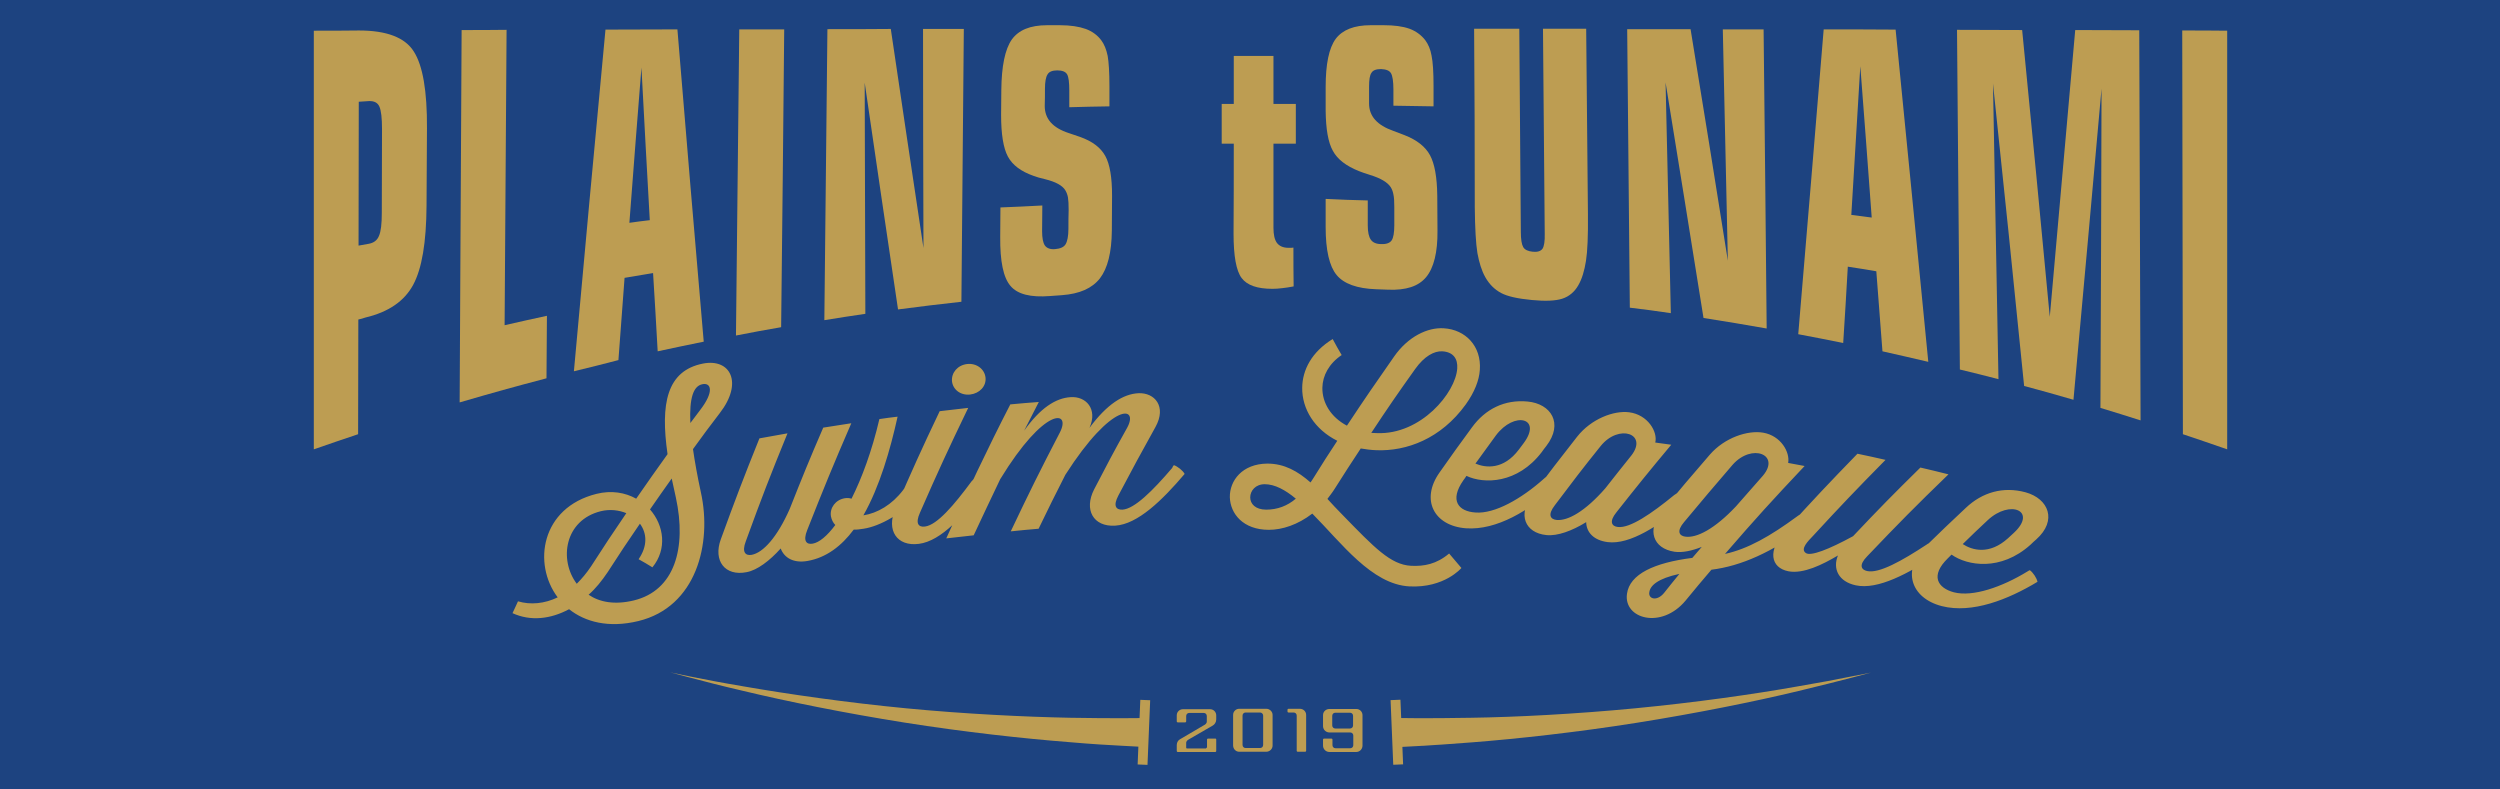 <?xml version="1.0" encoding="utf-8"?>
<!-- Generator: Adobe Illustrator 23.0.3, SVG Export Plug-In . SVG Version: 6.00 Build 0)  -->
<svg version="1.1" id="Layer_1" xmlns="http://www.w3.org/2000/svg" xmlns:xlink="http://www.w3.org/1999/xlink" x="0px" y="0px"
	 viewBox="0 0 1140 360" style="enable-background:new 0 0 1140 360;" xml:space="preserve">
<style type="text/css">
	.st0{fill:#1D4380;}
	.st1{fill:#BD9D52;}
</style>
<path class="st0" d="M0,0h1140v360H0V0z"/>
<g>
	<path class="st1" d="M236.2,274.2c5.7,1.7,12.1,1.1,18.1-1.8c-11.5-15.3-7.6-40.9,17.7-47.2c6.8-1.7,13.1-0.6,18.1,2.2
		c5.6-8.1,8.5-12.2,14.3-20.3c-3.3-23-0.4-38,16.1-41.3c12.6-2.5,18.5,8.7,7.7,22.6c-5,6.5-7.4,9.8-12.2,16.4
		c0.8,5.6,2,12.3,3.6,19.7c5.2,23.4-2.1,52.3-28.5,58.7c-13.6,3.3-24.3,0.4-31.6-5.4c-8.4,4.5-17.5,5.6-25.8,1.8
		C234.8,277.4,235.2,276.3,236.2,274.2 M263,266.2c2.3-2.3,4.5-4.9,6.5-7.9c6.3-9.8,9.5-14.6,16.1-24.3c-3.4-1.4-7.5-1.9-11.6-0.9
		C257.4,237.2,254.8,255.3,263,266.2 M268.4,271.2c5,3.4,11.9,4.7,20.6,2.6c18.6-4.5,24.2-23.8,19.2-46.9c-0.8-3.5-1.1-5.2-1.9-8.7
		c-4,5.6-6,8.5-9.9,14.1c6.4,7.3,7.9,18.1,1.1,26.4c-2.5-1.5-3.7-2.3-6.3-3.7c4.2-6.1,3.8-11.9,0.6-16.2c-6,8.8-9,13.2-14.7,22.1
		C274.4,264.9,271.6,268.4,268.4,271.2 M314.8,192.9c1.7-2.3,2.6-3.4,4.3-5.7c6.9-8.9,5-12.8,1.2-12
		C316.2,176,314.3,181.4,314.8,192.9 M385.2,227.2c1.1-0.2,2.1-0.1,3.1,0.2c4.7-9.4,9.3-21.7,12.7-36.3c3.3-0.5,5-0.7,8.3-1.1
		c-3.3,15-8.2,32-15.6,45c6.4-1,13-4.8,18.1-11.5c0.3-0.4,0.4-0.6,0.7-1c1.8,0.5,4.2,2,5.3,3.5c-5.5,8-16.6,14-24,15.1
		c-1.6,0.2-3,0.5-4.5,0.4c-5.6,7.5-12.5,12.8-21.1,14.3c-6.3,1.1-10.6-1.4-12.2-5.7c-5,5.6-10.7,9.9-15.5,10.8
		c-9.9,2-15.4-5.2-11.8-15c6.7-18.4,10.2-27.6,17.6-46c5.1-0.9,7.7-1.4,12.8-2.3c-8,19.6-11.8,29.4-19,49.2c-2,5.2,0,6.7,2.7,6.2
		c5.2-1,11.6-8,17.3-20.9c5.9-14.9,8.9-22.3,15.3-37.1c5.1-0.8,7.7-1.2,12.8-2c-8.4,19.4-12.4,29.2-20.1,48.7
		c-2.1,5.2-0.2,6.7,2.5,6.2c2.9-0.5,6.5-3.4,10.3-8.5c-1-1-1.7-2.4-2-4C378.3,231.6,381,227.9,385.2,227.2 M443.8,218.6
		c1.8,0.5,4.2,2.1,5.2,3.6c-9.2,12.6-19.7,24.5-30,25.8c-10,1.3-14.9-6.2-10.8-15.8c7.8-17.9,11.8-26.9,20.3-44.7
		c5.2-0.6,7.8-0.9,13-1.5c-9.2,19.1-13.6,28.6-22,47.8c-2.3,5.1-0.5,6.7,2.3,6.3c5.5-0.7,13.2-9.7,21.3-20.7
		C443.4,219.2,443.5,219,443.8,218.6 M441,166c4.3-0.5,8,2.3,8.4,6.2c0.4,3.9-2.7,7.2-7,7.7c-4.3,0.5-7.9-2.2-8.3-6.1
		C433.8,169.9,436.7,166.5,441,166 M535.3,212.1c1.7,0.6,4,2.4,4.9,4c-10.1,11.9-21.4,23-31.7,23.6c-10,0.6-14.3-7.3-9.6-16.5
		c5.8-11.2,8.8-16.9,15-28c5.7-10.2-6.6-12.3-28.1,21.3c-5,9.8-7.4,14.7-12.2,24.6c-5.1,0.4-7.6,0.7-12.7,1.2
		c8.6-18.1,13.1-27.2,22.4-45.1c5.3-10.2-6.8-12.1-27.2,21.3c-4.9,10.2-7.3,15.4-12.1,25.6c-5,0.6-7.5,0.8-12.5,1.4
		c9.2-20.6,18.9-41.1,29.2-61.1c5.2-0.5,7.8-0.7,13-1.1c-2.7,5.2-4,7.8-6.7,13.1c7.3-10.3,14.4-14.9,21.2-15.3
		c6.9-0.5,12.5,5.3,8.6,14c7.9-10.7,15.4-15.5,22.4-15.8c7.3-0.3,12.9,6,7.7,15.4c-6.9,12.4-10.3,18.7-16.9,31.2
		c-2.6,4.9-1,6.6,1.8,6.5c5.5-0.3,13.9-8.7,22.7-19C534.8,212.7,534.9,212.5,535.3,212.1 M611.8,161.9c-5.8,3.9-8.7,9.4-8.8,14.9
		c-0.1,6.8,3.8,13.4,11.2,17.3c8.4-12.7,12.7-18.9,21.5-31.5c6.4-9.2,15.4-13.4,22.7-12.9c9.9,0.6,17.2,8.2,16.4,19
		c-0.3,4.7-2.4,10.1-6.4,15.7c-11.4,15.8-27.1,21.4-40.7,20.9c-2.6-0.1-4.9-0.4-7.2-0.8c-4.8,7.2-7.1,10.9-11.7,18.1
		c-1.1,1.8-2.4,3.4-3.5,4.9c2.2,2.4,4.4,4.8,6.8,7.2c14.6,15,22,22.8,31.3,23.3c5.9,0.3,11.6-0.7,17.4-5.6c2.2,2.6,3.4,4,5.6,6.6
		c0,0-7.7,9.2-23.7,8.4c-17.2-0.9-31-19.8-44.3-33.2c-6.6,5.1-13.7,7.4-19.8,7.4c-11.8,0-17.6-7.4-17.8-14.9
		c-0.1-7.5,5.6-15.2,17.1-15.3c7.8,0,13.9,3.5,19.7,8.6c0.6-0.8,1.1-1.7,1.7-2.6c4.1-6.6,6.2-9.9,10.5-16.4
		c-10.4-5.2-16.1-14.5-16-24.2c0.1-8.1,4.3-16.3,13.9-22.2C609.3,157.6,610.1,159,611.8,161.9 M590.9,227.4c-4.8-4-9.6-6.6-14.2-6.6
		c-4.2,0-6.6,3-6.6,6c0,2.9,2.3,5.6,7.3,5.6C582.5,232.4,587,230.7,590.9,227.4 M625.3,197.4c1,0,1.6,0.1,2.6,0.1
		c20,0.8,35.9-18.4,36.6-29.5c0.3-4.4-1.8-7.5-6.8-7.8c-3.7-0.2-8.2,2.2-12.4,8.1C637.1,179.8,633.1,185.6,625.3,197.4 M668.7,217
		c-0.5,0.8-0.8,1.2-1.4,2c-6.5,9.3-2.2,14.2,5.5,14.7c8.8,0.7,21-6.3,31.1-15.3c0.4-0.3,0.6-0.5,0.9-0.8c1.6,0.9,3.6,2.9,4.3,4.6
		c-11.6,10.4-26.5,19.7-40.6,18.7c-14.7-1.1-20.8-13.1-12.1-25.4c5.8-8.3,8.8-12.4,14.8-20.6c6.1-8.4,14.9-12.8,25.4-11.8
		c10.6,1,16.5,9.9,8.5,20.3c-0.9,1.1-1.3,1.7-2.1,2.8C692,220.6,676.7,220.8,668.7,217 M672.8,211.4c4.7,2,12.8,2.9,19.8-6.4
		c0.8-1.1,1.3-1.7,2.1-2.8c8.8-11.7-4.2-14.9-12.6-3.6C678.4,203.7,676.5,206.3,672.8,211.4 M764.5,225c1.6,0.9,3.5,3.1,4.1,4.8
		c-12.1,9.8-25.3,18.7-35.5,17.4c-6.3-0.8-9.7-4.4-9.8-9.1c-6.5,4-13.1,6.4-18.1,5.9c-10-1-13-9.5-6.8-17.8
		c8.2-10.9,12.3-16.3,20.8-27.1c6.4-8.1,16.7-12,23.7-11.1c8.5,1.1,13.1,8.9,11.9,13.8c2.9,0.4,4.4,0.6,7.3,1
		c-10.2,12.2-15.2,18.4-25,30.8c-3.5,4.3-2.1,6.4,0.6,6.7c5.5,0.7,15.3-6,25.8-14.6C763.9,225.5,764.1,225.3,764.5,225 M709,230.4
		c-3.4,4.4-2,6.4,0.8,6.7c5.2,0.5,13.1-4,22.2-14.4c4.7-6,7.1-9,11.9-15c7.7-9.9-5.7-14.6-14-4.3C721.3,214.1,717.2,219.5,709,230.4
		 M771.7,254.4c1.7-2,2.6-3,4.3-5c-4.6,1.8-8.9,2.7-12.4,2.2c-10-1.5-12.6-10.1-6-18.2c8.7-10.5,13.1-15.7,22.1-26.1
		c6.8-7.8,17.3-11.2,24.3-10c8.1,1.4,12.3,8.9,11.4,13.8c3,0.6,4.5,0.8,7.5,1.4c-14.9,15.8-22.2,23.8-36.3,40.1
		c10.4-2.3,20.5-8,33-17.2c0.4-0.3,0.6-0.4,1-0.7c1.6,1,3.4,3.2,3.9,5c-16.7,12.3-30.6,18.4-44.1,20.1c-4.8,5.6-7.1,8.4-11.8,14.1
		c-11,13.2-28.3,8.3-26.7-3.1C743.1,261.8,754.3,256.6,771.7,254.4 M758.8,270.4c2.8-3.5,4.2-5.3,7-8.7c-9.8,2.1-13.3,5.3-13.7,8.3
		C751.5,273.1,755.5,274.4,758.8,270.4 M768,238c-3.6,4.2-2.3,6.3,0.4,6.7c5.3,0.8,13.6-3.6,23.2-13.8c4.9-5.6,7.4-8.4,12.3-14
		c8.1-9.6-5-14.9-13.8-5C781.2,222.3,776.7,227.5,768,238 M879.6,247.7c1.5,1.1,3.2,3.4,3.7,5.2c-13,8.6-27,16.2-37.1,14
		c-7.8-1.7-10.6-7.5-8.1-13.6c-7.1,4.2-15.8,8.5-22.6,7.2c-8.1-1.6-9.7-9.5-1.3-18.7c12.8-14.1,19.4-21.1,32.8-34.9
		c5.1,1.1,7.7,1.6,12.8,2.8c-13.5,13.7-20.2,20.7-33.1,34.7c-2.1,2.2-6,6-3.2,7.8c2.2,1.5,10.3-1.6,21.5-7.7
		c12-12.7,18.1-18.9,30.7-31.3c5.1,1.2,7.7,1.8,12.8,3.1c-15.2,14.7-22.6,22.2-37.1,37.4c-3.9,4-2.7,6.1,0,6.7
		c5.4,1.2,15.8-4.6,27.2-12.1C878.9,248.1,879.1,247.9,879.6,247.7 M889.9,252.9c-0.7,0.7-1,1-1.7,1.7c-8.1,7.9-4.7,13.5,2.8,15.5
		c8.6,2.2,21.9-2.4,33.5-9.5c0.4-0.3,0.7-0.4,1.1-0.6c1.5,1.1,3.1,3.5,3.5,5.3c-13.4,8.1-29.8,14.6-43.6,11.1
		c-14.4-3.7-18.3-16.7-7.5-27.2c7.3-7.1,10.9-10.6,18.4-17.6c7.5-7.1,17-9.9,27.3-7.1c10.4,2.9,14.6,12.8,4.8,21.5
		c-1,0.9-1.6,1.4-2.6,2.4C912.3,260.6,897.1,258,889.9,252.9 M895,248.1c4.3,2.8,12.1,5.1,20.7-2.7c1-1,1.6-1.4,2.6-2.4
		c10.8-10-1.6-15.4-11.9-5.8C901.8,241.5,899.5,243.7,895,248.1"/>
	<path class="st1" d="M550,341.1c0.2,0,0.4-0.2,0.4-0.4v-3.5c0-0.2,0.2-0.4,0.4-0.4h3.4c0.3,0,0.4,0.2,0.4,0.4v5.3
		c0,0.2-0.2,0.4-0.4,0.4h-17.2c-0.2,0-0.4-0.2-0.4-0.4v-2.8c0-1.2,0.7-2.2,1.5-2.6l11.4-6.7c0.4-0.3,0.8-0.8,0.8-1.3v-2.6
		c0-0.8-0.6-1.4-1.4-1.4h-6.6c-0.8,0-1.4,0.6-1.4,1.4v2.5c0,0.2-0.2,0.4-0.4,0.4h-3.5c-0.2,0-0.4-0.2-0.4-0.4v-2.8
		c0-1.6,1.3-2.8,2.8-2.8h12.4c1.6,0,2.8,1.3,2.8,2.8v1.9c0,1.2-0.7,2.2-1.5,2.7l-11.4,6.6c-0.4,0.3-0.8,0.8-0.8,1.3v2.2
		c0,0.2,0.1,0.4,0.4,0.4H550z"/>
	<path class="st1" d="M577.4,342.8h-12.3c-1.6,0-2.8-1.3-2.8-2.9v-13.9c0-1.6,1.3-2.8,2.8-2.8h12.3c1.6,0,2.9,1.3,2.9,2.8V340
		C580.3,341.5,579,342.8,577.4,342.8 M574.6,324.9h-6.6c-0.8,0-1.4,0.6-1.4,1.4v13.4c0,0.8,0.6,1.4,1.4,1.4h6.6
		c0.8,0,1.4-0.6,1.4-1.4v-13.4C576,325.6,575.4,324.9,574.6,324.9"/>
	<path class="st1" d="M592.7,323.2c1.6,0,2.9,1.2,2.9,2.8v16.4c0,0.2-0.2,0.4-0.4,0.4h-3.5c-0.2,0-0.4-0.2-0.4-0.4v-16.1
		c0-0.8-0.6-1.4-1.4-1.4h-2.4c-0.2,0-0.4-0.2-0.4-0.4v-0.9c0-0.2,0.2-0.4,0.4-0.4H592.7z"/>
	<path class="st1" d="M621.3,340c0,1.6-1.3,2.9-2.8,2.9h-12.3c-1.6,0-2.9-1.3-2.9-2.9v-2.8c0-0.2,0.2-0.4,0.4-0.4h3.5
		c0.2,0,0.4,0.2,0.4,0.4v2.6c0,0.8,0.6,1.4,1.4,1.4h6.7c0.8,0,1.4-0.6,1.4-1.4v-4.4c0-0.8-0.6-1.4-1.4-1.4h-9.5
		c-1.6,0-2.9-1.3-2.9-2.9v-5c0-1.6,1.3-2.8,2.9-2.8h12.3c1.6,0,2.8,1.3,2.8,2.8V340z M615.6,332.2c0.8,0,1.4-0.6,1.4-1.4v-4.4
		c0-0.8-0.6-1.4-1.4-1.4h-6.7c-0.8,0-1.4,0.6-1.4,1.4v4.4c0,0.8,0.6,1.4,1.4,1.4H615.6z"/>
	<path class="st1" d="M305.6,306.6c0,0,3.3,0.7,9.2,1.9c5.9,1.2,14.2,2.8,24.3,4.5c20.1,3.5,47.1,7.4,74.2,10
		c27.1,2.6,54.2,3.9,74.6,4.3c10.2,0.2,18.7,0.2,24.6,0.2c5.9,0,9.3-0.1,9.3-0.1l-0.2,13.2c0,0-3.4-0.2-9.4-0.5
		c-6-0.3-14.6-0.8-24.8-1.7c-20.5-1.6-47.8-4.6-74.9-8.9c-27.1-4.3-53.9-9.7-73.8-14.5c-10-2.3-18.3-4.5-24-6
		C308.9,307.5,305.6,306.6,305.6,306.6"/>
	
		<rect x="507" y="331.6" transform="matrix(4.136570e-02 -0.999 0.999 4.136570e-02 166.521 841.368)" class="st1" width="29.5" height="4.5"/>
	<path class="st1" d="M636.9,327.4c0,0,3.4,0,9.4,0.1c6,0,14.4,0,24.6-0.2c20.4-0.3,47.5-1.7,74.6-4.3c27.1-2.6,54.1-6.4,74.2-10
		c10.1-1.7,18.5-3.3,24.3-4.5c5.9-1.2,9.2-1.8,9.2-1.8s-3.3,0.9-9.1,2.4c-5.8,1.5-14,3.6-24,6c-19.9,4.8-46.7,10.2-73.8,14.5
		c-27.1,4.3-54.3,7.3-74.9,8.9c-10.2,0.8-18.9,1.4-24.8,1.7c-6,0.3-9.4,0.5-9.4,0.5L636.9,327.4z"/>
	
		<rect x="634.8" y="319.2" transform="matrix(0.999 -4.136608e-02 4.136608e-02 0.999 -13.267 26.639)" class="st1" width="4.5" height="29.5"/>
	<path class="st1" d="M163.4,145.7c0,20.9-0.1,31.4-0.1,52.3c-8.1,2.7-12.1,4.1-20.2,6.9V14c8.3,0,12.4,0,20.6-0.1
		c12.6,0,21,3.2,25,9.6c4.1,6.4,6.1,18,6,35c-0.1,14.1-0.1,21.2-0.2,35.3c-0.1,16.7-2.1,28.7-6.1,36.1c-4,7.4-11.2,12.4-21.8,14.9
		C165.4,145.2,164.8,145.4,163.4,145.7 M174.1,97.1l0.1-38.3c0-5-0.4-8.4-1.2-10.2c-0.8-1.8-2.4-2.6-4.8-2.5
		c-1.8,0.1-2.7,0.2-4.6,0.3c0,21.9-0.1,43.7-0.1,65.6c1.8-0.3,2.7-0.5,4.5-0.8c2.4-0.4,4-1.6,4.8-3.6
		C173.7,105.6,174.1,102.1,174.1,97.1"/>
	<path class="st1" d="M209.6,183.5c0.3-56.6,0.6-113.2,0.9-169.8c8.2,0,12.3,0,20.5-0.1c-0.3,44.9-0.6,89.8-0.9,134.7
		c7.7-1.8,11.6-2.6,19.3-4.3c-0.1,11.4-0.1,17.1-0.2,28.5C233.3,176.7,225.4,178.9,209.6,183.5"/>
	<path class="st1" d="M261.7,169.3c4.7-51.9,9.5-103.9,14.4-155.8c13.1,0,19.7-0.1,32.8-0.1c3.9,47.5,7.9,95,12,142.4
		c-8.4,1.7-12.6,2.6-21,4.4c-0.8-14.2-1.2-21.4-2.1-35.7c-5.2,0.9-7.8,1.3-13,2.2c-1.1,14.9-1.7,22.4-2.8,37.5
		C274,166.3,269.9,167.3,261.7,169.3 M287,101.6c3.7-0.5,5.6-0.8,9.3-1.2c-1.3-23.2-2.6-46.4-3.8-69.6
		C290.6,54.4,288.8,78,287,101.6"/>
	<path class="st1" d="M356.2,149.2c-8.2,1.4-12.3,2.2-20.6,3.8c0.5-46.5,1-93.1,1.5-139.6c8.2,0,12.3,0,20.5,0
		C357.2,58.6,356.7,103.9,356.2,149.2"/>
	<path class="st1" d="M375.9,146c0.5-44.2,0.9-88.4,1.4-132.7c11.6,0,17.3,0,28.9-0.1c4.9,33.3,9.9,66.6,14.9,99.9
		c-0.1-33.3-0.2-66.6-0.2-99.9c7.4,0,11.1,0,18.6,0c-0.4,41.5-0.7,82.9-1.1,124.4c-11.6,1.3-17.4,2-28.9,3.5
		c-5.1-34.4-10.2-68.9-15.2-103.4c0.1,35.1,0.2,70.3,0.3,105.4C387.1,144.2,383.3,144.8,375.9,146"/>
	<path class="st1" d="M475.3,93.7c0,4.7-0.1,7-0.1,11.7c0,3.1,0.4,5.3,1.3,6.6c0.9,1.2,2.5,1.8,4.6,1.6c2.4-0.2,4-0.9,4.8-2.2
		c0.8-1.3,1.3-3.7,1.3-7.1c0-3.4,0-5.1,0.1-8.5c0-2.6-0.1-4.5-0.3-5.7c-0.2-1.2-0.6-2.3-1.2-3.3c-1.3-2.2-4.4-3.9-9.3-5.1
		c-2.2-0.5-3.9-1-5.2-1.5c-5.7-2-9.6-4.9-11.7-8.8c-2.1-3.9-3.1-10.3-3.1-19c0-4.5,0.1-6.8,0.1-11.3c0.1-11,1.7-18.7,4.8-23.1
		c3.1-4.3,8.4-6.5,16-6.5h6c4.7,0,8.6,0.6,11.7,1.7c3,1.1,5.4,2.9,7.1,5.2c1.4,1.9,2.3,4.2,2.9,7.1c0.5,2.9,0.8,7.5,0.8,13.8
		c0,3.7,0,5.5,0,9.2c-7.3,0.1-11,0.2-18.3,0.4c0-3,0-4.5,0-7.5c0-3.8-0.3-6.3-1-7.5c-0.7-1.2-2.2-1.8-4.5-1.8
		c-2.2,0-3.7,0.6-4.4,1.8c-0.8,1.2-1.2,3.4-1.2,6.6c0,3.1,0,4.7-0.1,7.8c0,5.9,3.6,10,11,12.4c2.1,0.7,3.8,1.3,5,1.7
		c5.7,2,9.5,4.9,11.6,8.7c2.1,3.8,3.1,9.8,3.1,18.1c0,6.4-0.1,9.6-0.1,16c-0.1,9.9-1.9,17.1-5.4,21.7c-3.6,4.6-9.3,7.1-17.3,7.7
		c-2.2,0.2-3.3,0.2-5.5,0.4c-8.8,0.7-14.8-0.8-18-4.6c-3.3-3.8-4.8-11.3-4.7-22.4c0-5.3,0.1-8,0.1-13.4
		C463.9,94.3,467.7,94.1,475.3,93.7"/>
	<path class="st1" d="M562.6,65.5c-2.2,0-3.3,0-5.5,0c0-7.2,0-10.9,0-18.1c2.2,0,3.3,0,5.5,0c0-8.8,0-13.1,0-21.9
		c7.2,0,10.9,0,18.1,0c0,8.7,0,13.1,0,21.9c4.1,0,6.1,0,10.2,0c0,7.2,0,10.9,0,18.1c-4.1,0-6.1,0-10.2,0c0,15.4,0,23.1,0,38.4
		c0,3.1,0.5,5.4,1.6,6.9c1.1,1.4,2.8,2.2,5.2,2.2c0.6,0,1.1,0,1.4,0c0.3,0,0.6-0.1,0.9-0.1c0,7.1,0,10.6,0.1,17.7
		c-1.9,0.4-3.6,0.6-5.2,0.8c-1.6,0.2-3.1,0.3-4.5,0.3c-6.9,0-11.5-1.6-14-4.9c-2.5-3.3-3.7-10.1-3.7-20.3
		C562.6,90.1,562.6,81.9,562.6,65.5"/>
	<path class="st1" d="M623.7,91.4c0,4.6,0,6.8,0,11.4c0,3.1,0.5,5.2,1.4,6.5c0.9,1.3,2.5,2,4.7,2c2.4,0.1,4-0.5,4.8-1.7
		c0.8-1.2,1.2-3.5,1.2-6.9c0-3.3,0-5,0-8.3c0-2.5-0.1-4.4-0.4-5.7c-0.2-1.2-0.6-2.3-1.2-3.3c-1.4-2.2-4.5-4.1-9.4-5.6
		c-2.2-0.7-4-1.3-5.2-1.8c-5.7-2.3-9.7-5.3-11.8-9.2c-2.2-3.9-3.2-10-3.3-18.3l0-10.8c0-10.5,1.5-17.8,4.6-22
		c3.1-4.1,8.4-6.2,15.9-6.2h6c4.7,0,8.6,0.5,11.7,1.6c3,1.1,5.4,2.9,7.2,5.2c1.4,1.9,2.4,4.2,2.9,7.1c0.6,2.9,0.9,7.5,0.9,13.9
		c0,3.7,0,5.5,0,9.2c-7.3-0.1-11-0.2-18.3-0.3c0-3,0-4.4,0-7.4c0-3.7-0.4-6.2-1.1-7.4c-0.7-1.2-2.2-1.8-4.5-1.9
		c-2.2,0-3.7,0.5-4.4,1.7c-0.8,1.1-1.1,3.2-1.1,6.4c0,3,0,4.6,0,7.6c0,5.8,3.7,9.9,11.1,12.5c2.1,0.8,3.8,1.4,5,1.9
		c5.7,2.2,9.6,5.3,11.7,9.2c2.1,3.9,3.2,10,3.3,18.4c0,6.4,0.1,9.6,0.1,16c0.1,9.9-1.7,17-5.2,21.2c-3.5,4.2-9.2,6-17.2,5.7
		c-2.2-0.1-3.3-0.1-5.5-0.2c-8.8-0.3-14.8-2.5-18.1-6.5c-3.3-4-5-11.3-5-21.9c0-5.1,0-7.7,0-12.8C612.3,91.1,616.1,91.2,623.7,91.4"
		/>
	<path class="st1" d="M672.2,13.1c8.2,0,12.3,0,20.6,0c0.2,30.9,0.5,61.8,0.7,92.7c0,3.4,0.4,5.7,1.1,6.9c0.7,1.2,2.2,1.9,4.4,2.1
		c2.2,0.2,3.6-0.3,4.4-1.4c0.7-1.1,1.1-3.4,1-6.8c-0.3-31.2-0.5-62.3-0.8-93.5c7.9,0,11.8,0,19.7,0c0.3,28.2,0.5,56.4,0.8,84.6
		c0.1,9.8-0.2,16.9-0.9,21.3c-0.7,4.4-1.8,8.2-3.5,11.1c-1.7,3-4.2,5.1-7.3,6.1c-3.1,1-7.7,1.2-13.9,0.6c-6.3-0.6-11-1.6-14-3.2
		c-3-1.6-5.4-4-7.2-7.2c-1.7-3-2.8-6.7-3.6-11c-0.7-4.3-1.1-11.3-1.2-20.9C672.5,67.4,672.4,40.3,672.2,13.1"/>
	<path class="st1" d="M743.2,140.3c-0.4-42.3-0.8-84.7-1.2-127c11.6,0,17.3,0,28.9,0c5.8,35.2,11.4,70.4,17,105.6
		c-0.8-35.2-1.5-70.4-2.3-105.5c7.4,0,11.1,0,18.6,0c0.5,45.5,1,91,1.4,136.4c-11.5-2-17.3-3-28.8-4.8
		c-5.7-35.8-11.5-71.6-17.3-107.4c0.8,35.1,1.6,70.2,2.4,105.2C754.4,141.7,750.7,141.2,743.2,140.3"/>
	<path class="st1" d="M820,152.4c3.9-46.3,7.8-92.7,11.6-139c13.1,0,19.7,0,32.8,0.1c5,50.5,10,101,14.9,151.5
		c-8.4-2-12.6-2.9-20.9-4.8c-1.1-14.6-1.7-21.9-2.8-36.5c-5.2-0.9-7.8-1.3-13-2.1c-0.8,14-1.2,20.9-2.1,34.8
		C832.3,154.8,828.2,153.9,820,152.4 M844.2,98c3.7,0.5,5.6,0.7,9.3,1.2c-1.7-23-3.4-46-5.2-69C846.9,52.8,845.6,75.4,844.2,98"/>
	<path class="st1" d="M893.7,168.5c-0.4-51.6-0.9-103.3-1.3-154.9c11.9,0,17.8,0.1,29.7,0.1c4.3,43.6,8.5,87.2,12.6,130.8
		c3.9-43.6,7.7-87.2,11.6-130.8c11.7,0,17.5,0.1,29.2,0.1c0.2,59.3,0.4,118.6,0.6,177.9c-7.3-2.3-11-3.5-18.3-5.7
		c0.2-48.5,0.4-97,0.5-145.6c-4.2,47.3-8.5,94.6-12.8,141.9c-9-2.6-13.5-3.9-22.5-6.3c-4.6-46-9.3-91.9-14.2-137.9
		c0.8,44.9,1.7,89.8,2.5,134.8C904.3,171.1,900.8,170.2,893.7,168.5"/>
	<path class="st1" d="M1015.6,204.9c-8.1-2.8-12.1-4.2-20.2-6.9c-0.1-61.4-0.2-122.7-0.3-184.1c8.2,0,12.3,0,20.5,0.1V204.9z"/>
</g>
</svg>

